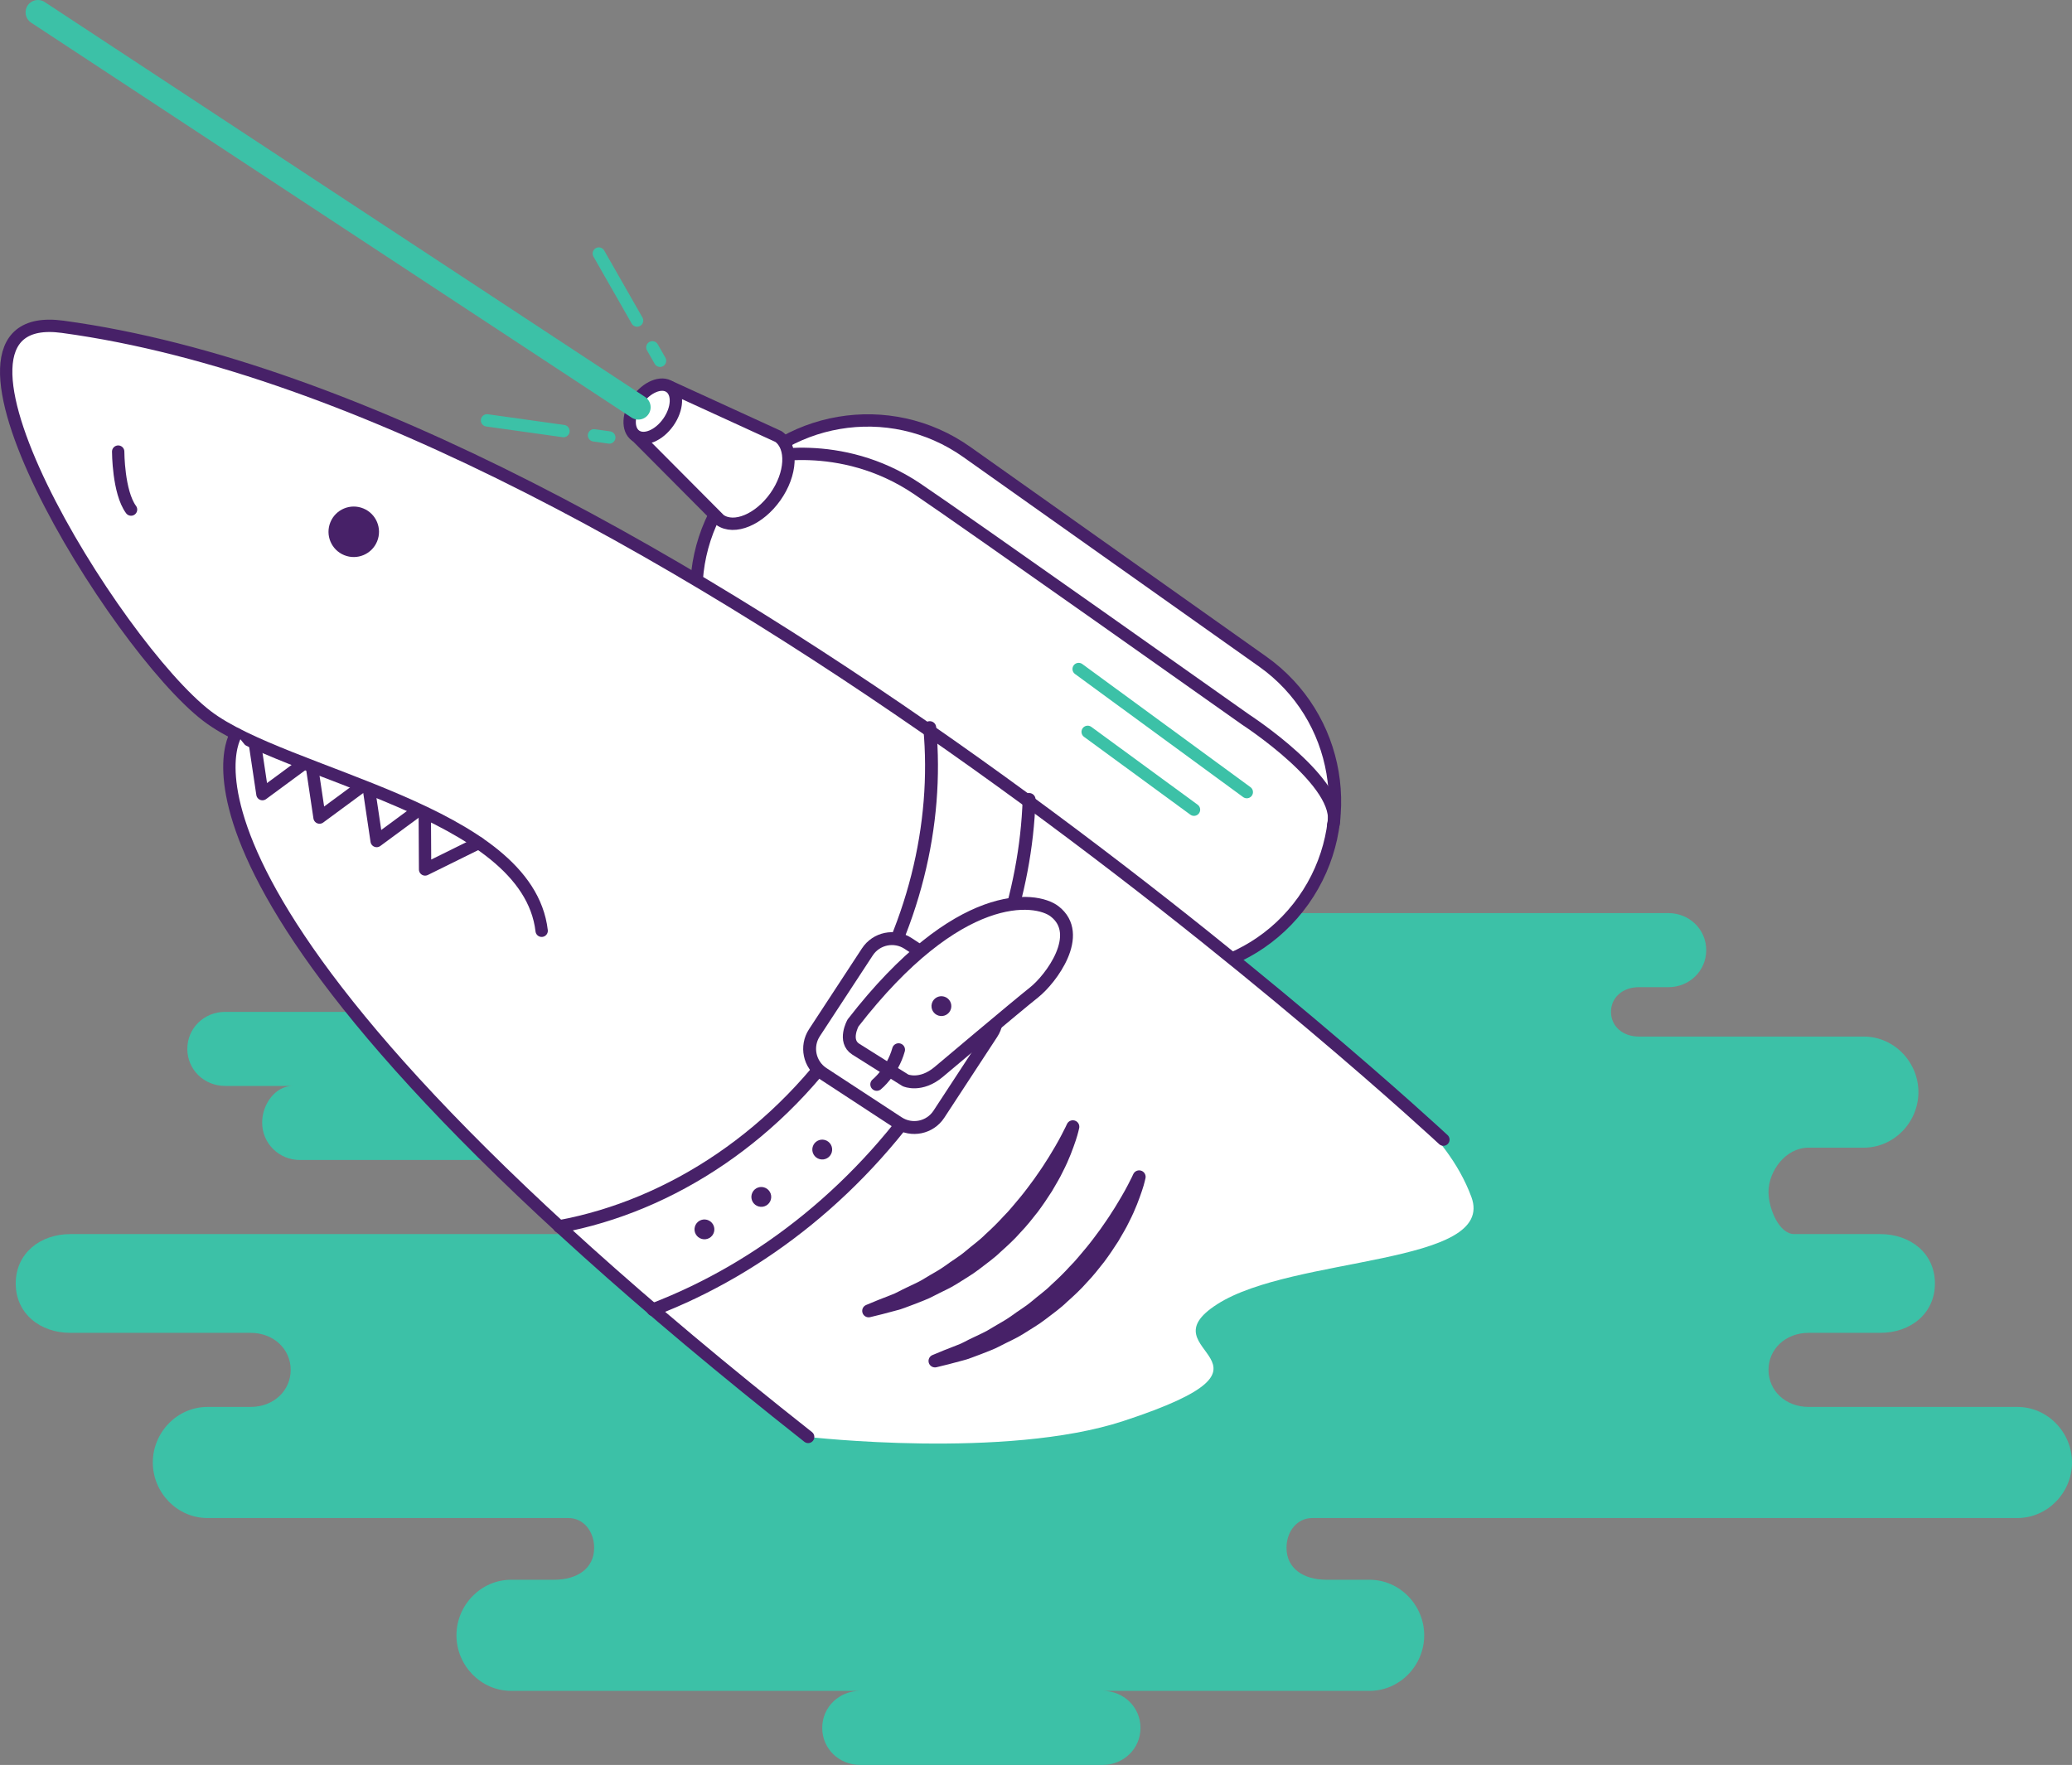 <svg enable-background="new 0 0 167.8 142.961" viewBox="0 0 167.8 142.961" xmlns="http://www.w3.org/2000/svg" xmlns:xlink="http://www.w3.org/1999/xlink"><rect x="0" y="0" width="167.8" height="142.961" fill="#808080" stroke="none"/><clipPath id="a"><path d="m0 0h167.8v142.961h-167.8z"/></clipPath><path clip-path="url(#a)" d="m72.382 87.961h-5.473c1.41 0 2.475-1.48 2.475-2.97 0-1.691-1.371-3.03-3.062-3.03h-48.09c-1.691 0-3.062 1.309-3.062 3s1.371 3 3.062 3h5.473c-1.41 0-2.475 1.481-2.475 2.97 0 1.692 1.371 3.03 3.062 3.03h48.09c1.691 0 3.062-1.309 3.062-3s-1.371-3-3.062-3" fill="#3cc1a7"/><path clip-path="url(#a)" d="m163.373 113.961h-16.908c-1.87 0-3.244-1.322-3.244-3s1.374-3 3.244-3h5.807c2.445 0 4.427-1.555 4.427-4s-1.981-4-4.427-4h-6.962c-1.251 0-2.089-2.104-2.089-3.41 0-1.678 1.374-3.59 3.244-3.59h4.47c2.444 0 4.427-2.055 4.427-4.5s-1.982-4.5-4.427-4.5h-18.228c-1.293 0-2.242-.84-2.242-2 0-1.161.949-2 2.242-2h2.408c1.691 0 3.062-1.309 3.062-3s-1.371-3-3.062-3h-48.09c-1.691 0-3.062 1.309-3.062 3s1.37 3 3.062 3h2.408c1.294 0 2.244.839 2.244 2 0 1.16-.95 2-2.244 2h-46.097c-2.445 0-4.426 2.055-4.426 4.5s1.981 4.5 4.426 4.5h13.103c1.869 0 3.243 1.912 3.243 3.59 0 1.307-.838 3.41-2.089 3.41h-51.893c-2.444 0-4.426 1.555-4.426 4s1.982 4 4.426 4h14.598c1.869 0 3.243 1.322 3.243 3s-1.374 3-3.243 3h-3.496c-2.445 0-4.426 2.056-4.426 4.5 0 2.445 1.981 4.5 4.426 4.5h29.227c1.25 0 2.088 1.104 2.088 2.41 0 1.678-1.374 2.59-3.243 2.59h-3.481c-2.445 0-4.427 2.056-4.427 4.5 0 2.445 1.982 4.5 4.427 4.5h28.257c-1.691 0-3.062 1.309-3.062 3s1.371 3 3.062 3h19.65c1.69 0 3.062-1.309 3.062-3s-1.371-3-3.062-3h21.612c2.444 0 4.427-2.055 4.427-4.5 0-2.444-1.982-4.5-4.427-4.5h-3.48c-1.87 0-3.244-.912-3.244-2.59 0-1.307.838-2.41 2.089-2.41h57.096c2.445 0 4.428-2.055 4.428-4.5 0-2.444-1.983-4.5-4.428-4.5" fill="#3cc1a7"/><path clip-path="url(#a)" d="m111.554 88.029s-58.302-55.022-106.481-61.559c-12.679-1.72 4.251 25.842 11.691 31.529l2.362 1.462s-9.046 13.248 46.323 56.931c0 0 15.992 1.84 25.527-1.289 14.807-4.859 1.445-5.511 7.595-9.459 6.15-3.947 22.652-3.113 20.587-8.693-2.065-5.581-7.604-8.922-7.604-8.922" fill="#fff"/><path clip-path="url(#a)" d="m86.205 76.241-23.956-16.972c-6.256-4.433-7.735-13.098-3.302-19.354 4.432-6.256 13.097-7.735 19.353-3.302l23.956 16.972c6.257 4.432 7.734 13.097 3.303 19.354-4.433 6.256-13.098 7.734-19.354 3.302" fill="#fff"/><path d="m86.205 76.241-23.956-16.972c-6.256-4.433-7.735-13.098-3.302-19.354 4.432-6.256 13.097-7.735 19.353-3.302l23.956 16.972c6.257 4.432 7.734 13.097 3.303 19.354-4.433 6.256-13.098 7.734-19.354 3.302z" style="fill:none;stroke:#472168;stroke-linecap:round;stroke-linejoin:round;stroke-miterlimit:10;clip-path:url(#a)"/><path clip-path="url(#a)" d="m116.892 92.311s-63.641-59.303-111.819-65.841c-12.679-1.72 4.251 25.842 11.692 31.528 6.355 4.858 25.956 7.62 27.101 17.394" fill="#fff"/><path d="m116.892 92.311s-63.641-59.303-111.819-65.841c-12.679-1.72 4.251 25.842 11.692 31.528 6.355 4.858 25.956 7.62 27.101 17.394" style="fill:none;stroke:#472168;stroke-linecap:round;stroke-linejoin:round;stroke-miterlimit:10;clip-path:url(#a)"/><path clip-path="url(#a)" d="m19.125 59.46s-9.046 13.249 46.323 56.931" fill="#fff"/><path d="m19.125 59.46s-9.046 13.249 46.323 56.931" style="fill:none;stroke:#472168;stroke-linecap:round;stroke-linejoin:round;stroke-miterlimit:10;clip-path:url(#a)"/><path clip-path="url(#a)" d="m26.757 42.299c.429-1.045 1.624-1.544 2.668-1.115 1.045.429 1.544 1.624 1.115 2.669-.429 1.044-1.624 1.543-2.668 1.114-1.045-.429-1.544-1.623-1.115-2.668" fill="#472168"/><path d="m20.639 60.211.614 4.113 3.302-2.434" style="fill:none;stroke:#472168;stroke-linecap:round;stroke-linejoin:round;stroke-miterlimit:10;clip-path:url(#a)"/><path d="m25.264 62.111.614 4.112 3.302-2.434" style="fill:none;stroke:#472168;stroke-linecap:round;stroke-linejoin:round;stroke-miterlimit:10;clip-path:url(#a)"/><path d="m29.89 64.01.613 4.113 3.303-2.435" style="fill:none;stroke:#472168;stroke-linecap:round;stroke-linejoin:round;stroke-miterlimit:10;clip-path:url(#a)"/><path d="m34.402 66.084.024 4.342 4.339-2.143" style="fill:none;stroke:#472168;stroke-linecap:round;stroke-linejoin:round;stroke-miterlimit:10;clip-path:url(#a)"/><path d="m75.295 58.937c.722 7.825-1.276 16.348-6.212 23.924-5.899 9.054-14.731 14.815-23.776 16.49" style="fill:none;stroke:#472168;stroke-width:1.044;stroke-linecap:round;stroke-linejoin:round;stroke-miterlimit:10;clip-path:url(#a)"/><path d="m52.89 106.083c8.81-3.378 16.997-9.829 22.883-18.864 4.587-7.04 7.316-14.791 7.568-22.462" style="fill:none;stroke:#472168;stroke-width:1.044;stroke-linecap:round;stroke-linejoin:round;stroke-miterlimit:10;clip-path:url(#a)"/><path clip-path="url(#a)" d="m72.737 90.939-6.092-3.988c-1.101-.721-1.41-2.199-.689-3.3l4.285-6.544c.721-1.103 2.198-1.41 3.299-.689l6.092 3.989c1.102.721 1.41 2.198.689 3.299l-4.284 6.544c-.721 1.103-2.199 1.41-3.3.689" fill="#fff"/><path d="m72.737 90.939-6.092-3.988c-1.101-.721-1.41-2.199-.689-3.3l4.285-6.544c.721-1.103 2.198-1.41 3.299-.689l6.092 3.989c1.102.721 1.41 2.198.689 3.299l-4.284 6.544c-.721 1.103-2.199 1.41-3.3.689z" style="fill:none;stroke:#472168;stroke-width:1.044;stroke-linecap:round;stroke-linejoin:round;stroke-miterlimit:10;clip-path:url(#a)"/><path clip-path="url(#a)" d="m76.031 86.819s6.308-5.322 7.707-6.428c1.375-1.088 4.082-4.707 1.668-6.571-1.525-1.176-7.791-1.969-16.323 9.04 0 0-.814 1.463.221 2.122s4.03 2.53 4.03 2.53 1.227.547 2.697-.693" fill="#fff"/><path d="m76.031 86.819s6.308-5.322 7.707-6.428c1.375-1.088 4.082-4.707 1.668-6.571-1.525-1.176-7.791-1.969-16.323 9.04 0 0-.814 1.463.221 2.122s4.03 2.53 4.03 2.53 1.227.547 2.697-.693z" style="fill:none;stroke:#472168;stroke-width:1.044;stroke-linecap:round;stroke-linejoin:round;stroke-miterlimit:10;clip-path:url(#a)"/><path clip-path="url(#a)" d="m71.004 87.835s1.272-1.023 1.766-2.808" fill="#fff"/><path d="m71.004 87.835s1.272-1.023 1.766-2.808" style="fill:none;stroke:#472168;stroke-width:1.044;stroke-linecap:round;stroke-linejoin:round;stroke-miterlimit:10;clip-path:url(#a)"/><path clip-path="url(#a)" d="m75.464 81.285c.117-.428.559-.681.987-.563.429.116.681.559.564.987-.117.429-.559.681-.987.563-.429-.117-.681-.559-.564-.987" fill="#472168"/><path clip-path="url(#a)" d="m65.813 92.903c.117-.428.559-.681.987-.564.429.117.681.56.564.988s-.559.681-.987.563c-.429-.117-.681-.559-.564-.987" fill="#472168"/><path clip-path="url(#a)" d="m60.878 96.739c.117-.429.559-.682.987-.564.429.117.681.56.564.988s-.559.68-.987.562c-.429-.116-.681-.558-.564-.986" fill="#472168"/><path clip-path="url(#a)" d="m56.273 99.368c.117-.428.559-.681.987-.563.429.117.681.559.564.988-.117.428-.559.68-.987.562-.429-.117-.681-.558-.564-.987" fill="#472168"/><path clip-path="url(#a)" d="m87.394 91.387s-.022.091-.062.263c-.044.181-.114.433-.218.743-.213.62-.522 1.509-1.039 2.507-.238.512-.561 1.027-.881 1.587-.348.542-.726 1.109-1.147 1.673-.435.554-.883 1.128-1.398 1.661-.486.561-1.042 1.067-1.602 1.57-.538.528-1.161.957-1.743 1.412-.585.454-1.224.811-1.813 1.193-.596.375-1.228.638-1.796.938-.565.309-1.144.502-1.662.712-.527.189-.996.398-1.44.499-.437.117-.819.218-1.133.301-.629.155-.988.243-.988.243-.28.069-.562-.102-.631-.381-.063-.254.072-.51.307-.606l.045-.019s.33-.136.906-.375c.288-.112.638-.25 1.04-.407.408-.139.824-.403 1.304-.62.473-.232 1.003-.448 1.511-.777.51-.32 1.081-.602 1.61-.99.524-.393 1.113-.729 1.637-1.176.519-.448 1.094-.845 1.585-1.342.517-.468 1.014-.954 1.474-1.464.489-.482.903-1.018 1.328-1.515.42-.5.788-1.017 1.148-1.498.343-.493.675-.957.949-1.405.296-.437.524-.86.752-1.226.216-.369.396-.697.536-.969.139-.271.245-.483.319-.628.071-.149.108-.229.108-.229l.01-.021c.124-.262.437-.372.698-.248.228.107.341.358.286.594" fill="#472168"/><path clip-path="url(#a)" d="m92.764 95.445s-.021.091-.062.263c-.043.18-.114.432-.219.742-.213.621-.521 1.51-1.039 2.508-.237.511-.56 1.026-.881 1.587-.347.542-.725 1.109-1.146 1.672-.436.554-.883 1.128-1.398 1.662-.486.56-1.042 1.067-1.602 1.57-.538.527-1.161.957-1.743 1.411-.585.454-1.225.812-1.813 1.193-.596.375-1.228.638-1.796.938-.565.308-1.144.502-1.662.712-.527.188-.996.397-1.44.499-.437.117-.819.218-1.133.301-.629.155-.988.243-.988.243-.28.068-.562-.103-.631-.381-.063-.254.072-.511.307-.607l.046-.018s.329-.137.905-.375c.288-.112.638-.25 1.04-.408.408-.138.824-.403 1.304-.619.473-.233 1.003-.449 1.511-.778.51-.319 1.081-.601 1.61-.989.524-.394 1.113-.73 1.637-1.177.52-.447 1.095-.845 1.585-1.342.518-.468 1.015-.954 1.475-1.463.489-.483.902-1.018 1.328-1.515.42-.5.788-1.018 1.148-1.498.342-.493.674-.957.948-1.405.296-.438.525-.861.752-1.226.216-.369.397-.697.538-.97.137-.27.244-.482.318-.628.07-.148.107-.229.107-.229l.01-.021c.125-.261.438-.372.698-.248.229.11.341.361.286.596" fill="#472168"/><path d="m9.571 36.58s-.001 3.278 1.042 4.695" style="fill:none;stroke:#472168;stroke-linecap:round;stroke-linejoin:round;stroke-miterlimit:10;clip-path:url(#a)"/><path d="m61.567 37.124s6.435-1.751 12.697 2.462c3.874 2.607 26.629 18.713 26.629 18.713s7.996 5.189 7.077 8.557" style="fill:none;stroke:#472168;stroke-linecap:round;stroke-linejoin:round;stroke-miterlimit:10;clip-path:url(#a)"/><path clip-path="url(#a)" d="m51.505 35.285 6.787 6.823c1.174.83 3.201-.031 4.502-1.871 1.302-1.84 1.427-4.046.254-4.875l-8.76-4.013" fill="#fff"/><path d="m51.505 35.285 6.787 6.823c1.174.83 3.201-.031 4.502-1.871 1.302-1.84 1.427-4.046.254-4.875l-8.76-4.013" style="fill:none;stroke:#472168;stroke-linecap:round;stroke-linejoin:round;stroke-miterlimit:10;clip-path:url(#a)"/><path clip-path="url(#a)" d="m51.642 32.43c.769-1.087 1.953-1.571 2.646-1.081s.632 1.768-.137 2.855c-.768 1.087-1.953 1.571-2.646 1.081-.693-.491-.632-1.768.137-2.855" fill="#fff"/><g fill="none" stroke-linecap="round" stroke-linejoin="round" stroke-miterlimit="10"><ellipse clip-path="url(#a)" cx="52.897" cy="33.317" rx="1.536" ry="2.41" stroke="#472168" transform="matrix(-.817 -.577 .577 -.817 76.858 91.057)"/><path clip-path="url(#a)" d="m51.691 32.987-48.619-31.987" stroke="#3cc1a7" stroke-width="2"/><path clip-path="url(#a)" d="m48.495 20.537 3.098 5.427" stroke="#3cc1a7"/><path clip-path="url(#a)" d="m52.833 28.135.62 1.086" stroke="#3cc1a7"/><path clip-path="url(#a)" d="m39.441 34.05 6.19.867" stroke="#3cc1a7"/><path clip-path="url(#a)" d="m48.106 35.263 1.238.174" stroke="#3cc1a7"/><path clip-path="url(#a)" d="m87.354 54.19 13.617 9.971" stroke="#3cc1a7"/><path clip-path="url(#a)" d="m88.084 59.28 8.611 6.305" stroke="#3cc1a7"/></g></svg>